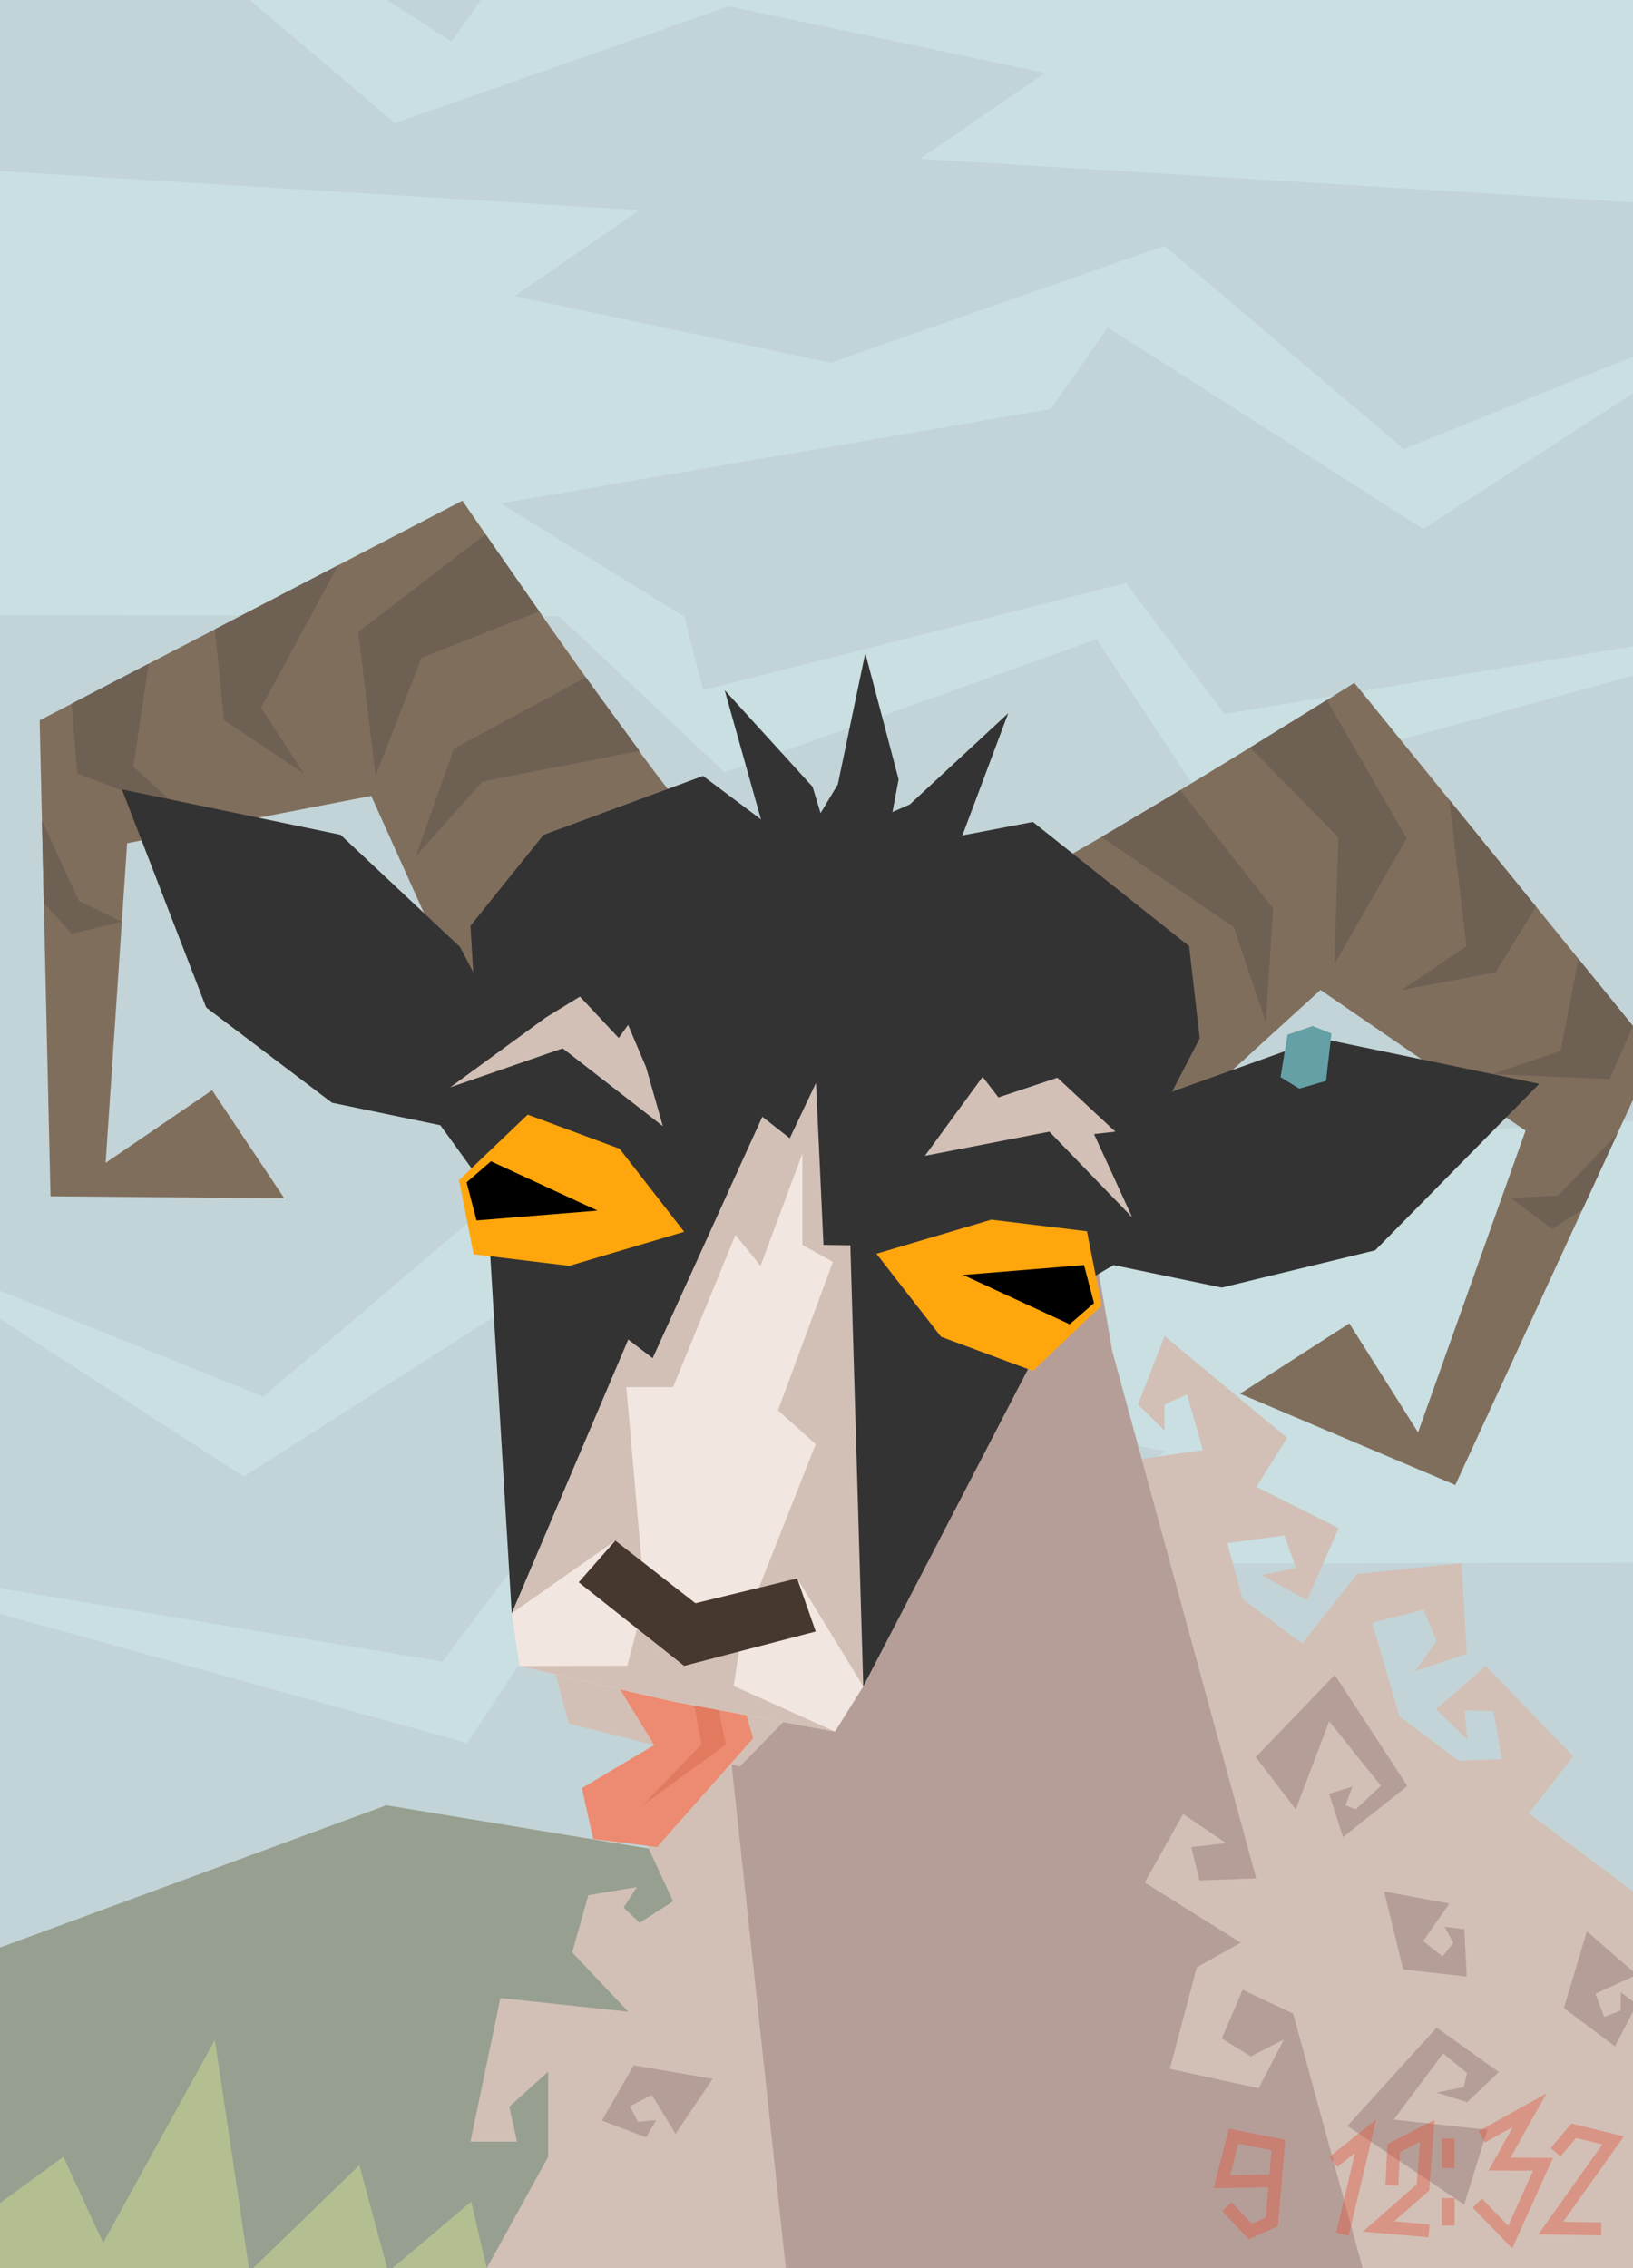 <?xml version="1.0" encoding="UTF-8" standalone="no"?>
<!-- Created with Inkscape (http://www.inkscape.org/) -->

<svg width="227.933mm" height="316.479mm" viewBox="0 0 227.933 316.479" version="1.1" id="svg1" inkscape:version="1.3 (0e150ed6c4, 2023-07-21)" sodipodi:docname="GOATed.svg" xmlns:inkscape="http://www.inkscape.org/namespaces/inkscape" xmlns:sodipodi="http://sodipodi.sourceforge.net/DTD/sodipodi-0.dtd" xmlns="http://www.w3.org/2000/svg" xmlns:svg="http://www.w3.org/2000/svg">
  <sodipodi:namedview id="namedview1" pagecolor="#ffffff" bordercolor="#666666" borderopacity="1.0" inkscape:showpageshadow="2" inkscape:pageopacity="0.0" inkscape:pagecheckerboard="0" inkscape:deskcolor="#d1d1d1" inkscape:document-units="mm" inkscape:zoom="0.82394606" inkscape:cx="543.72491" inkscape:cy="631.10927" inkscape:current-layer="layer1" />
  <defs id="defs1" />
  <g inkscape:label="Layer 1" inkscape:groupmode="layer" id="layer1" transform="translate(0,38.796)">
    <rect style="fill:#c2d4d7;fill-opacity:1;stroke-width:2.01;stroke-linecap:square;paint-order:markers stroke fill" id="rect25" width="227.933" height="316.479" x="0" y="-38.796" inkscape:export-filename="the tuss.png" inkscape:export-xdpi="449" inkscape:export-ydpi="449" />
    <path id="path33" style="opacity:1;fill:#c9dfe2;stroke-width:0.476;stroke-linecap:square;paint-order:markers stroke fill" inkscape:transform-center-x="-7.8201329" inkscape:transform-center-y="-1.4450284" d="M 146.69,18.277 69.894,31.446 95.495,47.225 98.161,57.48 157.18,42.542 170.912,60.826 264.993,45.244 167.456,72.193 153.061,50.397 101.151,68.98 78.029,47.187 -20.646,46.972 -15.64,-15.877 89.273,-9.473 71.8,2.52 115.934,11.806 162.553,-4.492 195.925,23.856 248.942,2.52 198.645,35.013 154.621,6.893 Z" sodipodi:nodetypes="cccccccccccccccccccccc" />
    <path id="path33-6" style="fill:#c9dfe2;stroke-width:0.476;stroke-linecap:square;paint-order:markers stroke fill" inkscape:transform-center-x="7.8201353" inkscape:transform-center-y="1.4450281" d="m 70.979,-44.383 76.796,-13.169 -25.601,-15.779 -2.666,-10.254 -59.019,14.938 -13.732,-18.284 -94.081,15.582 97.537,-26.949 14.395,21.796 51.91,-18.583 23.122,21.793 98.675,0.215 -5.006,62.85 -104.913,-6.404 17.473,-11.993 -44.134,-9.286 -46.619,16.298 -33.373,-28.347 -53.017,21.335 50.297,-32.493 44.024,28.12 z" sodipodi:nodetypes="cccccccccccccccccccccc" />
    <path id="path33-6-9" style="fill:#c9dfe2;stroke-width:0.476;stroke-linecap:square;paint-order:markers stroke fill" inkscape:transform-center-x="7.8201353" inkscape:transform-center-y="-1.4450319" d="m 85.988,150.503 76.796,13.169 -25.601,15.779 -2.666,10.254 -59.019,-14.938 -13.732,18.284 -94.081,-15.582 97.537,26.949 14.395,-21.796 51.91,18.582 23.122,-21.793 98.675,-0.215 -5.006,-62.85 -104.913,6.404 17.473,11.993 -44.134,9.286 -46.619,-16.298 -33.373,28.347 -53.017,-21.335 50.297,32.493 44.024,-28.12 z" sodipodi:nodetypes="cccccccccccccccccccccc" />
    <path id="path25" style="fill:#979f90;fill-opacity:1;stroke-width:1.9;stroke-linecap:square;paint-order:markers stroke fill" inkscape:transform-center-x="-4.2841412" inkscape:transform-center-y="-7.0412901" d="m 0,232.951 53.925,-19.848 165.672,27.304 -1.314,37.276 H 0 Z" sodipodi:nodetypes="cccccc" />
    <path id="path21" style="fill:#d2c0b6;stroke-width:1.9;stroke-linecap:square;paint-order:markers stroke fill" inkscape:transform-center-x="1.417246" inkscape:transform-center-y="-2.2845404" d="m 168.161,165.078 18.693,9.353 -4.405,10.031 -6.375,-3.465 4.801,-1.011 -1.595,-4.535 -7.981,1.075 4.775,17.415 -24.331,-4.909 z" sodipodi:nodetypes="cccccccccc" />
    <path id="path21-1" style="fill:#d2c0b6;stroke-width:1.9;stroke-linecap:square;paint-order:markers stroke fill" inkscape:transform-center-x="-1.531454" inkscape:transform-center-y="1.2732646" d="m 179.645,161.828 -17.093,-14.202 -3.707,9.548 3.707,3.658 v -3.658 l 3.133,-1.378 2.213,7.743 -17.869,2.603 14.248,20.325 z" sodipodi:nodetypes="cccccccccc" />
    <path id="path11" style="fill:#d2c0b6;stroke-width:1.9;stroke-linecap:square;paint-order:markers stroke fill" inkscape:transform-center-x="2.4421023" inkscape:transform-center-y="1.4741534" d="m 230.963,227.369 -3.03,50.314 -91.168,15.006 -68.822,-15.006 8.574,-15.528 v -11.884 l -5.425,4.884 1.074,4.884 h -6.499 l 4.179,-20.043 17.852,1.91 -7.837,-8.279 2.26,-7.976 6.787,-1.139 -1.863,2.856 2.229,2.134 4.675,-2.999 -4.675,-10.108 9.218,-6.021 3.923,-13.926 v 0 l 60.139,-20.27 z" sodipodi:nodetypes="ccccccccccccccccccccccc" />
    <path id="path4" style="fill:#d2c0b6;stroke-width:1.9;stroke-linecap:square;paint-order:markers stroke fill" inkscape:transform-center-x="-1.6258776" inkscape:transform-center-y="-3.8437488" d="m 147.896,107.13 14.657,85.003 -21.474,40.818 -32.216,-7.373 -21.165,-67.705 z" sodipodi:nodetypes="cccccc" />
    <path id="path10" style="fill:#b69e98;stroke-width:1.9;stroke-linecap:square;paint-order:markers stroke fill" inkscape:transform-center-x="-0.65532141" inkscape:transform-center-y="-4.5311606" d="m 147.896,107.13 7.328,42.502 36.317,132.974 -54.777,10.083 -26.143,-6.22 -8.782,-81.629 z" sodipodi:nodetypes="ccccccc" />
    <path id="path14" style="fill:#d2c0b6;stroke-width:1.9;stroke-linecap:square;paint-order:markers stroke fill" inkscape:transform-center-x="-1.2304125" inkscape:transform-center-y="1.2304113" d="m 103.252,207.695 -23.871,-6.004 -3.211,-12.157 36.804,8.239 z" sodipodi:nodetypes="ccccc" />
    <path style="fill:#806e5d;fill-opacity:1;stroke:none;stroke-width:1.9;stroke-linecap:square;paint-order:markers stroke fill" d="M 97.605,76.223 C 95.159,75.715 64.543,31.067 64.543,31.067 L 5.535,61.716 7.049,128.124 39.689,128.41 29.603,113.328 l -14.859,10.133 3.001,-44.599 34.071,-6.607 19.413,43.121" id="path2" />
    <path style="fill:#806e5d;fill-opacity:1;stroke:none;stroke-width:1.9;stroke-linecap:square;paint-order:markers stroke fill" d="m 140.73,84.746 c 2.446,0.508 48.308,-28.257 48.308,-28.257 l 41.925,51.61 -27.832,60.314 -30.054,-12.735 15.258,-9.818 9.596,15.212 15.006,-42.106 L 184.313,99.339 149.335,131.164" id="path2-3" />
    <path id="path1" style="fill:#333333;stroke-width:1.9;stroke-linecap:square;paint-order:markers stroke fill" inkscape:transform-center-x="-8.8463431" inkscape:transform-center-y="9.031788" d="M 95.495,193.649 71.424,186.318 65.667,90.391 75.86,77.702 98.124,69.473 114.309,81.601 l 29.862,-5.709 21.808,17.338 z" sodipodi:nodetypes="ccccccccc" />
    <path id="path1-9" style="fill:#333333;stroke-width:1.9;stroke-linecap:square;paint-order:markers stroke fill" inkscape:transform-center-y="10.461698" d="m 95.495,193.649 25,2.86 46.961,-90.412 -1.476,-12.867 -51.671,-11.629 -35.497,0.756 z" sodipodi:nodetypes="ccccccc" inkscape:transform-center-x="-8.8463451" />
    <path style="fill:#ffa800;fill-opacity:1;stroke:none;stroke-width:1.9;stroke-linecap:square;stroke-opacity:1;paint-order:markers stroke fill" d="m 80.22,124.636 c 0.016,0.087 -5.085,13.687 -5.085,13.687 l -0.008,0.039" id="path5" />
    <path style="fill:#ffa800;fill-opacity:1;stroke:none;stroke-width:1.9;stroke-linecap:square;stroke-opacity:1;paint-order:markers stroke fill" d="m 137.558,136.544 c -0.049,0.073 -0.785,14.58 -0.785,14.58 l -0.008,0.039" id="path5-8" />
    <path id="path7" style="fill:#d2c0b6;stroke-width:1.9;stroke-linecap:square;paint-order:markers stroke fill" inkscape:transform-center-x="6.5641981" inkscape:transform-center-y="-3.4603933" d="m 113.894,112.312 1.048,22.599 3.748,0.049 1.805,61.55 -22.95,2.106 -2.05,-4.966 -4.976,4.176 -19.095,-11.507 16.271,-38.208 3.401,2.607 15.31,-33.694 3.828,3.002 z" sodipodi:nodetypes="ccccccccccccc" />
    <path id="path22" style="fill:#f1e6e0;stroke-width:1.9;stroke-linecap:square;paint-order:markers stroke fill" inkscape:transform-center-x="0.12534272" inkscape:transform-center-y="-1.7846744" d="m 102.654,133.514 3.505,4.319 5.835,-15.664 v 12.732 l 4.261,2.384 -7.662,20.708 5.264,4.72 -10.357,26.2 -13.117,-0.434 -2.96,-33.724 h 6.524 z" sodipodi:nodetypes="cccccccccccc" />
    <path id="path23" style="fill:#ec8b71;stroke-width:1.9;stroke-linecap:square;paint-order:markers stroke fill" inkscape:transform-center-x="0.73393316" inkscape:transform-center-y="2.2873593" d="m 81.216,210.712 10.1,-6.018 -7.886,-12.86 18.402,0.295 3.281,11.631 -13.399,15.175 -8.908,-1.125 z" sodipodi:nodetypes="cccccccc" />
    <path id="path9" style="fill:#f1e6e0;fill-opacity:1;stroke-width:1.9;stroke-linecap:square;paint-order:markers stroke fill" inkscape:transform-center-x="1.3004741" inkscape:transform-center-y="3.9161914" d="m 95.495,193.649 -1.548,4.966 -21.417,-4.938 -1.107,-7.359 14.463,-10.139 z" sodipodi:nodetypes="cccccc" />
    <path id="path24" style="fill:#e27a5f;stroke-width:1.9;stroke-linecap:square;paint-order:markers stroke fill" inkscape:transform-center-x="0.53507028" inkscape:transform-center-y="-0.3604915" d="m 101.322,204.615 -11.618,8.488 8.204,-8.488 -1.036,-5.75 -7.964,-6.125 9.96,0.23 z" sodipodi:nodetypes="ccccccc" />
    <path id="path9-4" style="fill:#f1e6e0;fill-opacity:1;stroke-width:1.9;stroke-linecap:square;paint-order:markers stroke fill" inkscape:transform-center-y="3.3171249" d="m 95.495,193.649 -1.548,4.966 22.603,4.204 3.945,-6.31 -9.229,-15.06 z" sodipodi:nodetypes="cccccc" inkscape:transform-center-x="1.3004706" />
    <path id="path12" style="fill:#d2c0b6;fill-opacity:1;stroke-width:1.9;stroke-linecap:square;paint-order:markers stroke fill" inkscape:transform-center-x="0.042713912" inkscape:transform-center-y="0.6163353" d="m 87.558,193.624 1.89,-7.145 6.048,7.17 -1.548,4.966 -21.417,-4.938 z" sodipodi:nodetypes="cccccc" />
    <path id="path12-6" style="fill:#d2c0b6;fill-opacity:1;stroke-width:1.9;stroke-linecap:square;paint-order:markers stroke fill" inkscape:transform-center-x="1.2053177" inkscape:transform-center-y="0.79972735" d="m 102.413,196.448 1.111,-7.306 -8.403,4.169 -1.175,5.305 22.603,4.204 z" sodipodi:nodetypes="cccccc" />
    <path id="path8" style="fill:#47382f;stroke-width:1.9;stroke-linecap:square;paint-order:markers stroke fill" inkscape:transform-center-x="0.16330707" inkscape:transform-center-y="0.28070497" d="m 95.495,193.649 -14.716,-11.664 5.108,-5.806 11.181,8.732 14.198,-3.461 2.592,7.405 z" sodipodi:nodetypes="ccccccc" />
    <path id="path15" style="fill:#333333;stroke-width:4.288;stroke-linecap:square;paint-order:markers stroke fill" inkscape:transform-center-x="0.090585477" inkscape:transform-center-y="-4.7957342" d="m 101.151,57.505 12.266,13.482 6.675,22.021 -15.145,3.299 1.269,-20.77 z" sodipodi:nodetypes="cccccc" />
    <path id="path15-8" style="fill:#333333;stroke-width:4.288;stroke-linecap:square;paint-order:markers stroke fill" inkscape:transform-center-x="2.2551405" inkscape:transform-center-y="-5.7581647" d="m 120.775,52.331 4.652,17.623 -4.252,22.614 -14.956,-4.07 10.72,-17.836 z" sodipodi:nodetypes="cccccc" />
    <path id="path15-8-6" style="fill:#333333;stroke-width:4.288;stroke-linecap:square;paint-order:markers stroke fill" inkscape:transform-center-x="-0.7737445" inkscape:transform-center-y="-3.0196617" d="m 140.73,60.718 -6.405,17.065 -16.555,15.982 -9.842,-11.974 19.064,-8.342 z" sodipodi:nodetypes="cccccc" />
    <path style="fill:#6f6054;fill-opacity:1;stroke:none;stroke-width:1.9;stroke-linecap:square;stroke-opacity:1;paint-order:markers stroke fill" d="M 89.273,65.99 81.766,55.718 63.34,65.668 58.042,80.681 67.354,70.244 Z" id="path16" />
    <path style="fill:#6f6054;fill-opacity:1;stroke:none;stroke-width:1.9;stroke-linecap:square;stroke-opacity:1;paint-order:markers stroke fill" d="M 75.264,46.512 67.771,35.75 50.014,49.375 52.422,69.473 58.845,52.984 Z" id="path17" sodipodi:nodetypes="cccccc" />
    <path style="fill:#6f6054;fill-opacity:1;stroke:none;stroke-width:1.9;stroke-linecap:square;stroke-opacity:1;paint-order:markers stroke fill" d="m 47.203,40.074 -17.22,8.944 1.295,12.687 11.126,7.436 -5.96,-9.196 z" id="path18" />
    <path style="fill:#6f6054;fill-opacity:1;stroke:none;stroke-width:1.9;stroke-linecap:square;stroke-opacity:1;paint-order:markers stroke fill" d="M 20.747,53.815 9.995,59.399 10.786,69.141 26.112,74.931 18.619,68.2 Z" id="path19" />
    <path style="fill:#6f6054;fill-opacity:1;stroke:none;stroke-width:1.9;stroke-linecap:square;stroke-opacity:1;paint-order:markers stroke fill" d="m 5.853,75.669 0.263,11.521 3.88,4.316 7.011,-1.685 -5.994,-2.913 z" id="path20" />
    <path style="fill:#6f6054;fill-opacity:1;stroke:none;stroke-width:1.9;stroke-linecap:square;stroke-opacity:1;paint-order:markers stroke fill" d="m 153.752,77.99 10.976,-6.533 12.968,16.498 -1.017,15.887 -4.47,-13.253 z" id="path16-3" sodipodi:nodetypes="cccccc" />
    <path style="fill:#6f6054;fill-opacity:1;stroke:none;stroke-width:1.9;stroke-linecap:square;stroke-opacity:1;paint-order:markers stroke fill" d="m 174.495,65.504 10.699,-6.616 11.153,19.309 -10.101,17.541 0.563,-17.686 z" id="path17-2" sodipodi:nodetypes="cccccc" />
    <path style="fill:#6f6054;fill-opacity:1;stroke:none;stroke-width:1.9;stroke-linecap:square;stroke-opacity:1;paint-order:markers stroke fill" d="m 202.279,72.789 12.119,14.918 -5.655,9.182 -13.152,2.474 9.091,-6.12 z" id="path18-4" sodipodi:nodetypes="cccccc" />
    <path style="fill:#6f6054;fill-opacity:1;stroke:none;stroke-width:1.9;stroke-linecap:square;stroke-opacity:1;paint-order:markers stroke fill" d="m 220.307,94.983 7.625,9.387 -3.259,7.401 -16.37,-0.688 9.534,-3.252 z" id="path19-2" sodipodi:nodetypes="cccccc" />
    <path style="fill:#6f6054;fill-opacity:1;stroke:none;stroke-width:1.9;stroke-linecap:square;stroke-opacity:1;paint-order:markers stroke fill" d="m 225.728,119.443 -4.888,10.594 -4.215,2.616 -5.787,-4.301 6.656,-0.328 z" id="path20-0" sodipodi:nodetypes="cccccc" />
    <path id="path3" style="fill:#333333;stroke-width:2.486;stroke-linecap:square;paint-order:markers stroke fill" inkscape:transform-center-x="0.51834933" inkscape:transform-center-y="3.7048328" d="m 17.013,71.348 30.518,6.338 16.69,15.664 3.034,5.818 5.038,-8.097 -1.052,40.621 -9.778,-13.479 -15.124,-3.141 -17.562,-13.291 z" sodipodi:nodetypes="cccccccccc" />
    <path id="path13" style="fill:#ffa60c;fill-opacity:1;stroke-width:1.54;stroke-linecap:square;paint-order:markers stroke fill" inkscape:transform-center-x="2.3154613" inkscape:transform-center-y="-1.2545716" d="m 64.075,125.874 9.582,-9.14 12.82,4.756 9.018,11.588 -16.03,4.755 -13.356,-1.618 z" sodipodi:nodetypes="ccccccc" />
    <path id="path6" style="fill:#000000;fill-opacity:1;stroke:none;stroke-width:1.9;stroke-linecap:square;stroke-opacity:1;paint-order:markers stroke fill" inkscape:transform-center-x="0.013936616" inkscape:transform-center-y="-1.6169135" d="m 68.526,123.242 -3.402,2.944 1.395,5.314 16.88,-1.379 z" sodipodi:nodetypes="ccccc" />
    <path id="path3-8" style="fill:#333333;stroke-width:2.486;stroke-linecap:square;paint-order:markers stroke fill" inkscape:transform-center-x="0.51719811" inkscape:transform-center-y="0.64534068" d="m 214.851,112.434 -30.518,-6.338 -21.548,7.723 -5.1,4.129 -1.398,-9.434 -15.209,37.681 14.337,-8.471 15.124,3.141 21.402,-5.199 z" sodipodi:nodetypes="cccccccccc" />
    <path id="path13-2" style="fill:#ffa60c;fill-opacity:1;stroke-width:1.54;stroke-linecap:square;paint-order:markers stroke fill" inkscape:transform-center-x="-2.3154617" inkscape:transform-center-y="1.2545684" d="m 153.752,143.349 -9.582,9.14 -12.82,-4.756 -9.018,-11.588 16.03,-4.755 13.356,1.618 z" sodipodi:nodetypes="ccccccc" />
    <path id="path6-5" style="fill:#000000;fill-opacity:1;stroke:none;stroke-width:1.9;stroke-linecap:square;stroke-opacity:1;paint-order:markers stroke fill" inkscape:transform-center-x="-0.013937016" inkscape:transform-center-y="1.6169103" d="m 149.301,145.981 3.402,-2.944 -1.395,-5.314 -16.88,1.379 z" sodipodi:nodetypes="ccccc" />
    <path id="path21-3" style="fill:#d2c0b6;stroke-width:1.9;stroke-linecap:square;paint-order:markers stroke fill" inkscape:transform-center-x="-1.404614" inkscape:transform-center-y="2.1390896" d="m 177.495,234.99 -17.707,-11.108 5.349,-9.561 6.012,4.062 -4.876,0.544 1.151,4.668 8.048,-0.302 -3.077,-17.793 23.746,7.228 z" sodipodi:nodetypes="cccccccccc" />
    <path id="path21-3-2" style="fill:#d2c0b6;stroke-width:1.598;stroke-linecap:square;paint-order:markers stroke fill" inkscape:transform-center-x="-1.4789142" inkscape:transform-center-y="1.1211003" d="m 219.596,206.284 -12.222,-12.636 -6.935,6.066 4.389,4.24 -0.401,-4.107 4.041,0.134 1.153,6.674 -15.176,0.566 10.081,18.28 z" sodipodi:nodetypes="cccccccccc" />
    <path id="path21-3-8" style="fill:#d2c0b6;stroke-width:1.9;stroke-linecap:square;paint-order:markers stroke fill" inkscape:transform-center-x="1.404616" inkscape:transform-center-y="-2.1390904" d="m 189.411,180.831 14.576,-1.525 0.752,12.659 -7.257,2.422 3.044,-4.187 -1.846,-4.396 -7.165,1.827 5.968,20.362 -23.746,-7.228 z" sodipodi:nodetypes="cccccccccc" />
    <path id="path21-3-8-2" style="fill:#d2c0b6;stroke-width:1.9;stroke-linecap:square;paint-order:markers stroke fill" inkscape:transform-center-x="3.67613" inkscape:transform-center-y="-1.2983804" d="m 167.055,235.714 -3.764,14.164 12.39,2.703 3.517,-6.795 -4.608,2.358 -4.057,-2.505 2.915,-6.795 19.192,9.049 -3.463,-24.579 z" sodipodi:nodetypes="cccccccccc" />
    <path id="path26" style="fill:#b69e98;stroke-width:1.9;stroke-linecap:square;paint-order:markers stroke fill" inkscape:transform-center-x="2.4944881e-06" inkscape:transform-center-y="1.4759145" transform="matrix(0.265,0,0,0.265,0,-5.138)" d="m 739.092,909.978 -10.069,-41.055 34.4,6.372 -13.814,19.692 10.145,8.177 5.769,-7.185 -4.701,-8.447 10.47,1.262 1.256,24.921 z" sodipodi:nodetypes="cccccccccc" />
    <path id="path26-4" style="fill:#b69e98;stroke-width:0.503;stroke-linecap:square;paint-order:markers stroke fill" inkscape:transform-center-x="1.353288" inkscape:transform-center-y="-0.37178049" d="m 88.452,249.381 11.023,1.892 -5.178,7.673 -3.319,-5.431 -3.055,1.598 1.134,2.158 2.546,-0.248 -1.412,2.407 -6.178,-2.327 z" sodipodi:nodetypes="cccccccccc" />
    <path id="path26-4-0" style="fill:#b69e98;stroke-width:0.503;stroke-linecap:square;paint-order:markers stroke fill" inkscape:transform-center-x="0.817518" inkscape:transform-center-y="1.2721395" d="m 218.283,241.404 3.211,-10.714 6.99,6.068 -5.792,2.638 1.217,3.226 2.28,-0.865 0.061,-2.557 2.218,1.692 -3.057,5.852 z" sodipodi:nodetypes="cccccccccc" />
    <path id="path26-3" style="fill:#b69e98;stroke-width:0.766;stroke-linecap:square;paint-order:markers stroke fill" inkscape:transform-center-x="1.6320446" inkscape:transform-center-y="-1.728654" d="m 188.075,257.84 16.297,10.984 3.237,-10.444 -13.065,-1.416 6.882,-9.244 3.346,2.746 -0.46,1.962 -3.782,0.757 4.243,1.352 4.443,-4.215 -8.686,-6.2 z" sodipodi:nodetypes="cccccccccccc" />
    <path id="path26-3-1" style="fill:#b69e98;stroke-width:0.766;stroke-linecap:square;paint-order:markers stroke fill" inkscape:transform-center-x="-1.1253054" inkscape:transform-center-y="-0.541209" d="m 186.309,194.906 -11.036,11.471 5.591,7.297 4.662,-12.286 7.212,8.989 -3.502,3.297 -1.441,-0.57 0.986,-2.614 -3.256,1.011 1.929,6.043 8.991,-7.128 z" sodipodi:nodetypes="cccccccccccc" />
    <g id="g33-1" style="opacity:0.402;stroke:#e1533a;stroke-width:1.8;stroke-dasharray:none;stroke-opacity:1">
      <path style="fill:none;fill-opacity:1;stroke:#e1533a;stroke-width:1.8;stroke-linecap:square;stroke-dasharray:none;stroke-opacity:1;paint-order:markers stroke fill" d="m 177.947,265.507 -7.397,0.109 1.632,-6.348 6.255,1.236 -0.914,10.715 -3.002,1.36 -2.665,-2.828" id="path27-0" />
      <path style="fill:none;fill-opacity:1;stroke:#e1533a;stroke-width:1.8;stroke-linecap:square;stroke-dasharray:none;stroke-opacity:1;paint-order:markers stroke fill" d="m 186.812,262.298 3.807,-3.03 -3.046,12.82" id="path28-8" />
      <path style="fill:none;fill-opacity:1;stroke:#e1533a;stroke-width:1.8;stroke-linecap:square;stroke-dasharray:none;stroke-opacity:1;paint-order:markers stroke fill" d="m 194.318,265.233 0.218,-4.295 4.677,-2.42 -0.598,7.913 -6.193,5.439 6.138,0.544" id="path29-1" />
      <path style="fill:none;fill-opacity:1;stroke:#e1533a;stroke-width:1.8;stroke-linecap:square;stroke-dasharray:none;stroke-opacity:1;paint-order:markers stroke fill" d="m 202.137,270.837 v -2.012" id="path30-6" />
      <path style="fill:none;fill-opacity:1;stroke:#e1533a;stroke-width:1.8;stroke-linecap:square;stroke-dasharray:none;stroke-opacity:1;paint-order:markers stroke fill" d="m 202.137,262.83 v -2.327" id="path31-5" />
      <path style="fill:none;fill-opacity:1;stroke:#e1533a;stroke-width:1.8;stroke-linecap:square;stroke-dasharray:none;stroke-opacity:1;paint-order:markers stroke fill" d="m 207.601,258.926 5.916,-3.29 -4.219,7.532 6.073,0.028 -4.573,10.157 -3.97,-4.094" id="path32-9" />
      <path style="fill:none;fill-opacity:1;stroke:#e1533a;stroke-width:1.8;stroke-linecap:square;stroke-dasharray:none;stroke-opacity:1;paint-order:markers stroke fill" d="m 217.705,260.829 1.958,-2.311 5.493,1.341 -8.697,12.228 6.143,0.109" id="path33-1" />
    </g>
    <path id="path34" style="opacity:1;fill:#d2c0b6;stroke-width:0.476;stroke-linecap:square;paint-order:markers stroke fill" inkscape:transform-center-x="0.8574298" inkscape:transform-center-y="-0.69854908" d="m 92.521,118.342 -13.979,-10.858 -15.718,5.447 9.933,-7.249 1.368,-0.999 2.046,-1.493 4.776,-2.928 5.416,5.777 1.306,-1.829 2.508,5.897 z" sodipodi:nodetypes="ccccccccccc" />
    <path id="path34-2" style="fill:#d2c0b6;stroke-width:0.476;stroke-linecap:square;paint-order:markers stroke fill" inkscape:transform-center-x="1.7809048" inkscape:transform-center-y="-0.035249072" d="m 129.096,122.481 17.377,-3.372 11.562,11.961 -5.332,-11.626 2.975,-0.335 -8.089,-7.528 -8.233,2.748 -2.201,-2.871 z" sodipodi:nodetypes="ccccccccc" />
    <path id="rect24" style="fill:#65a0a7;stroke-width:1.9;stroke-linecap:square;paint-order:markers stroke fill;fill-opacity:1" d="m 179.705,105.567 3.531,-1.199 2.61,1.043 -0.762,6.618 -3.735,1.073 -2.607,-1.595 z" sodipodi:nodetypes="ccccccc" />
    <path id="path35" style="opacity:1;fill:#b3bf91;stroke-width:1.8;stroke-linecap:square;paint-order:markers stroke fill" inkscape:transform-center-x="4.4153629" inkscape:transform-center-y="-1.179264" transform="matrix(0.265,0,0,0.265,0,-38.796)" d="m 33.376,1135.607 20.964,45.339 58.844,-106.845 18.205,122.041 57.904,-56.078 15.174,56.078 43.72,-36.882 8.603,36.882 316.728,142.509 -620.515,-51.74 15.625,-103.934 z" sodipodi:nodetypes="cccccccccccc" />
  </g>
</svg>
